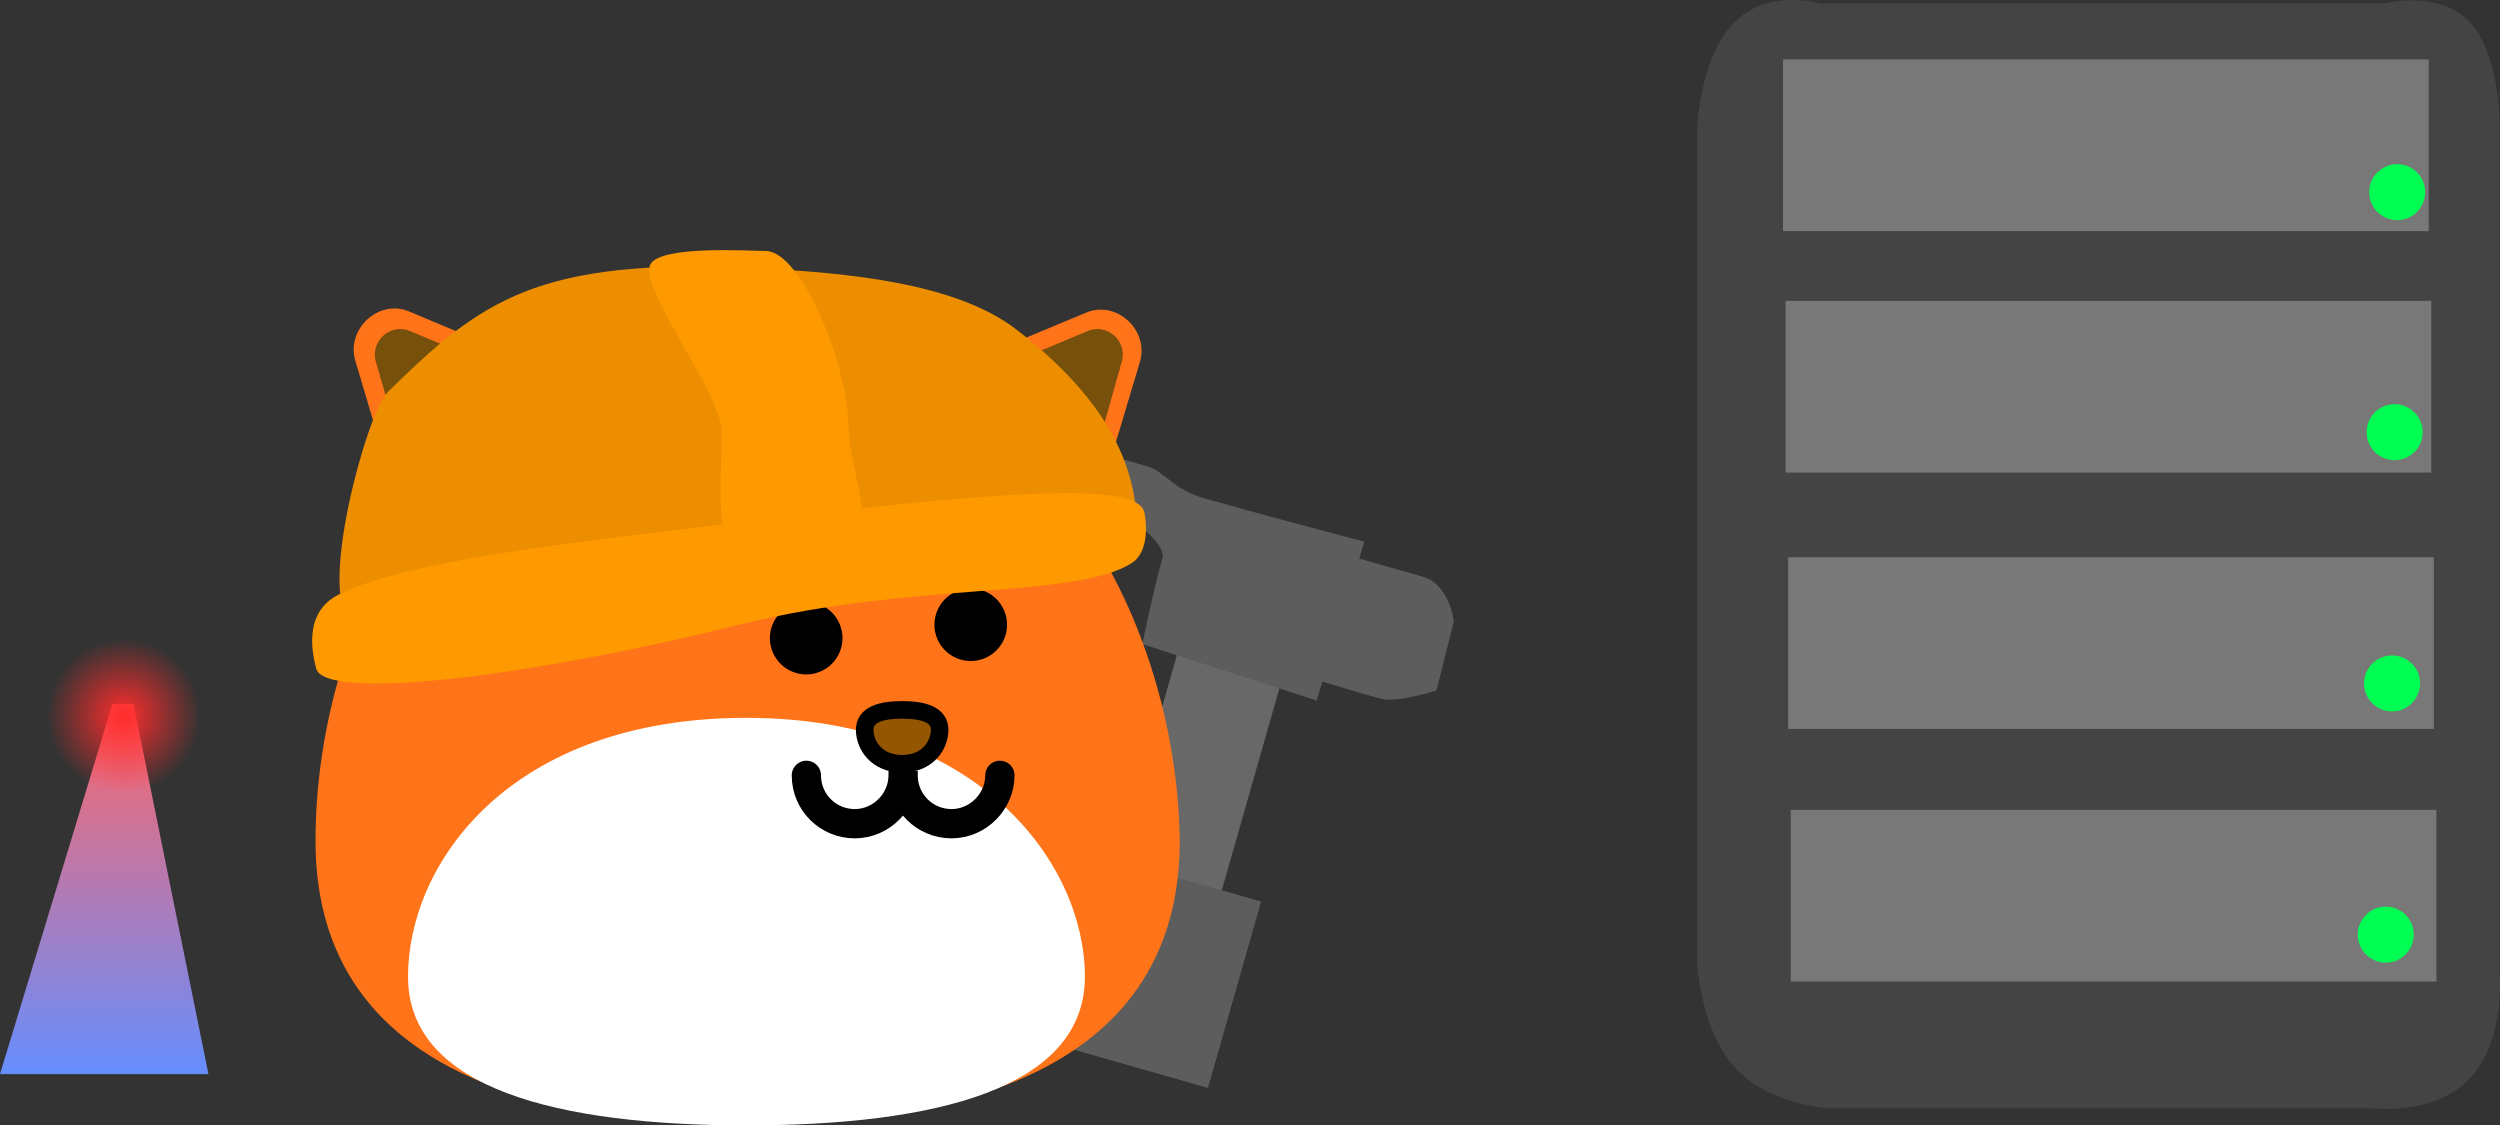<svg version="1.1" xmlns="http://www.w3.org/2000/svg" xmlns:xlink="http://www.w3.org/1999/xlink" width="213.484" height="96.099" viewBox="0,0,213.484,96.099"><rect x="0" y="0" width="213.484" height="96.099" fill="#333333" stroke="none"/><defs><linearGradient x1="208.83" y1="192.073" x2="208.83" y2="223.673" gradientUnits="userSpaceOnUse" id="color-1"><stop offset="0" stop-color="#ff6666"/><stop offset="1" stop-color="#668eff"/></linearGradient><radialGradient cx="210.483" cy="193.073" r="6.6" gradientUnits="userSpaceOnUse" id="color-2"><stop offset="0" stop-color="#ff2c2c"/><stop offset="1" stop-color="#ff2c2c" stop-opacity="0"/></radialGradient></defs><g transform="translate(-199.93,-131.95)"><g data-paper-data="{&quot;isPaintingLayer&quot;:true}" fill-rule="nonzero" stroke-linejoin="miter" stroke-miterlimit="10" stroke-dasharray="" stroke-dashoffset="0" style="mix-blend-mode: normal"><g stroke="none" stroke-width="0" stroke-linecap="butt"><path d="M308.825,188.885l3.154,-10.384c0,0 6.673,1.904 9.485,2.706c2.251,0.642 2.619,3.807 2.619,3.807l-1.488,5.887c0,0 -3.259,1.064 -4.639,0.73c-2.419,-0.585 -9.131,-2.746 -9.131,-2.746z" fill="#5d5d5d"/><path d="M292.846,214.473l9.285,-32.542l8.843,2.523l-9.285,32.542z" fill="#686868"/><path d="M287.518,220.412l4.542,-15.918l15.564,4.441l-4.542,15.918z" fill="#5d5d5d"/><path d="M297.483,186.952c0,0 0.923,-4.576 1.725,-7.385c0.224,-0.785 -1.51,-2.975 -3.974,-3.534c-1.693,-0.384 -4.118,1.002 -4.935,0.123c-1.699,-1.827 1.848,-6.027 1.848,-6.027c0,0 1.957,0.558 5.804,1.656c1.362,0.389 2.154,1.953 4.776,2.701c5.654,1.613 13.702,3.718 13.702,3.718l-4.063,13.568z" fill="#5d5d5d"/></g><path d="M300.673,203.75c0,18.3 -16.5,24.2 -36.9,24.2c-20.4,0 -36.9,-5.9 -36.9,-24.2c0,-8.6 2.4,-18.5 7.7,-26.5l-4.3,-14.5c-0.8,-2.7 2,-5.3 4.6,-4.2l14.3,6c4.2,-1.9 9,-3 14.6,-3c5.5,0 10.3,1.2 14.5,3.1l14.4,-6c2.6,-1.1 5.4,1.5 4.6,4.2l-4.4,14.7c5.2,7.9 7.7,17.7 7.8,26.2z" fill="#ff7319" stroke="none" stroke-width="1" stroke-linecap="butt"/><path d="M292.573,215.35c0,9.6 -12.9,12.7 -28.9,12.7c-16,0 -28.9,-3.1 -28.9,-12.7c0,-9.6 8.6,-22.1 28.9,-22.1c19.9,0 28.9,12.5 28.9,22.1z" fill="#ffffff" stroke="none" stroke-width="1" stroke-linecap="butt"/><path d="M265.674,186.442c0,-1.712 1.388,-3.1 3.1,-3.1c1.712,0 3.1,1.388 3.1,3.1c0,1.712 -1.388,3.1 -3.1,3.1c-1.712,0 -3.1,-1.388 -3.1,-3.1z" fill="#000000" stroke="none" stroke-width="1" stroke-linecap="butt"/><path d="M279.725,185.297c0,-1.712 1.388,-3.1 3.1,-3.1c1.712,0 3.1,1.388 3.1,3.1c0,1.712 -1.388,3.1 -3.1,3.1c-1.712,0 -3.1,-1.388 -3.1,-3.1z" fill="#000000" stroke="none" stroke-width="1" stroke-linecap="butt"/><path d="M241.273,170.05c-2.1,1.8 -3.8,3.5 -5.4,6.1l-3.9,-13.5c-0.3,-1.6 1.2,-3 2.8,-2.5l12.9,5.4c-2.9,1.2 -4.6,2.8 -6.4,4.5z" fill="#77500c" stroke="none" stroke-width="1" stroke-linecap="butt"/><path d="M280.073,165.55l12.9,-5.4c1.6,-0.5 3.1,0.9 2.8,2.5l-3.8,13.5c-1.5,-2.6 -3.3,-4.3 -5.3,-6.1c-2,-1.7 -3.7,-3.3 -6.6,-4.5z" fill="#77500c" stroke="none" stroke-width="1" stroke-linecap="butt"/><path d="M273.769,194.269c0,-1.3 1.4,-1.7 3.2,-1.7c1.8,0 3.2,0.4 3.2,1.7c0,1.3 -1,2.9 -3.2,2.9c-2.2,0 -3.2,-1.6 -3.2,-2.9z" fill="#945600" stroke="#000000" stroke-width="1.5" stroke-linecap="butt"/><g stroke="none" stroke-width="0" stroke-linecap="butt"><path d="M297.047,177.568c0,7.771 -13.436,-0.828 -32.278,-0.828c-12.597,0 -28.933,12.45 -34.842,8.262c-2.93,-2.077 1.279,-17.768 3.116,-19.573c7.909,-7.771 12.724,-11.531 31.542,-10.575c7.648,0.388 16.948,1.225 22.161,5.249c9.006,6.954 10.301,12.976 10.301,17.465z" fill="#ec8e00"/><path d="M297.642,175.671c0.163,0.659 0.493,3.356 -1.05,4.347c-4.81,3.088 -18.568,1.58 -33.275,5.219c-19.425,4.806 -35.715,6.504 -36.386,3.793c-0.236,-0.955 -1.263,-4.72 1.93,-6.31c5.872,-2.925 20.078,-4.452 32.947,-6.014c22.919,-2.783 35.164,-3.745 35.835,-1.034z" fill="#ff9900"/><path d="M272.402,168.74c0,2.025 1.721,7.41 1.197,9.008c-0.959,2.93 -4.684,1.384 -6.623,1.384c-1.586,0 -3.933,2.007 -4.925,-0.072c-0.882,-1.848 -0.5,-7.619 -0.5,-10.32c0,-3.113 -7.194,-12.344 -6.061,-14.249c0.955,-1.606 8.46,-1.108 9.831,-1.108c2.996,0 7.081,9.618 7.081,15.357z" fill="#ff9900"/></g><path d="M285.313,198.158c0,2.254 -1.878,4.131 -4.131,4.131c-2.254,0 -4.131,-1.803 -4.131,-4.131c0,-0.15 0,-0.15 0,-0.15c0,-0.15 0,-0.225 0,-0.225c0,0 0,0.075 0,0.225c0,0 0,0 0,0.15c0,2.254 -1.878,4.131 -4.131,4.131c-2.254,0 -4.131,-1.803 -4.131,-4.131" fill="none" stroke="#000000" stroke-width="2.5" stroke-linecap="round"/><g stroke="none" stroke-width="0" stroke-linecap="butt"><path d="M348.044,223.078c-2.908,-3.24 -3.187,-8.924 -3.187,-8.924v-71.392c0,0 0.285,-6.022 3.187,-8.924c2.902,-2.902 7.33,-1.594 7.33,-1.594h48.126c0,0 4.69,-1.217 7.33,1.594c2.64,2.81 2.55,8.924 2.55,8.924v72.348c0,0 0.525,5.669 -2.55,8.924c-3.075,3.255 -8.287,2.55 -8.287,2.55h-46.532c0,0 -5.06,-0.266 -7.968,-3.506z" fill="#444444"/><path d="M352.187,151.686v-14.661h55.138v14.661z" fill="#787878"/><path d="M352.406,172.303v-14.661h55.138v14.661z" fill="#787878"/><path d="M352.625,194.195v-14.661h55.138v14.661z" fill="#787878"/><path d="M352.845,215.768v-14.661h55.138v14.661z" fill="#787878"/><path d="M401.269,211.764c0,-1.32 1.07,-2.39 2.39,-2.39c1.32,0 2.39,1.07 2.39,2.39c0,1.32 -1.07,2.39 -2.39,2.39c-1.32,0 -2.39,-1.07 -2.39,-2.39z" fill="#00ff52"/><path d="M401.807,190.311c0,-1.32 1.07,-2.39 2.39,-2.39c1.32,0 2.39,1.07 2.39,2.39c0,1.32 -1.07,2.39 -2.39,2.39c-1.32,0 -2.39,-1.07 -2.39,-2.39z" fill="#00ff52"/><path d="M402.026,168.857c0,-1.32 1.07,-2.39 2.39,-2.39c1.32,0 2.39,1.07 2.39,2.39c0,1.32 -1.07,2.39 -2.39,2.39c-1.32,0 -2.39,-1.07 -2.39,-2.39z" fill="#00ff52"/><path d="M402.245,148.36c0,-1.32 1.07,-2.39 2.39,-2.39c1.32,0 2.39,1.07 2.39,2.39c0,1.32 -1.07,2.39 -2.39,2.39c-1.32,0 -2.39,-1.07 -2.39,-2.39z" fill="#00ff52"/></g><path d="M199.93,223.673l9.6,-31.6h1.8l6.4,31.6z" fill="url(#color-1)" stroke="#000000" stroke-width="0" stroke-linecap="butt"/><path d="M216.93,193.073c0,3.645 -2.886,6.6 -6.447,6.6c-3.56,0 -6.447,-2.955 -6.447,-6.6c0,-3.645 2.886,-6.6 6.447,-6.6c3.56,0 6.447,2.955 6.447,6.6z" fill="url(#color-2)" stroke="none" stroke-width="0" stroke-linecap="butt"/></g></g></svg>